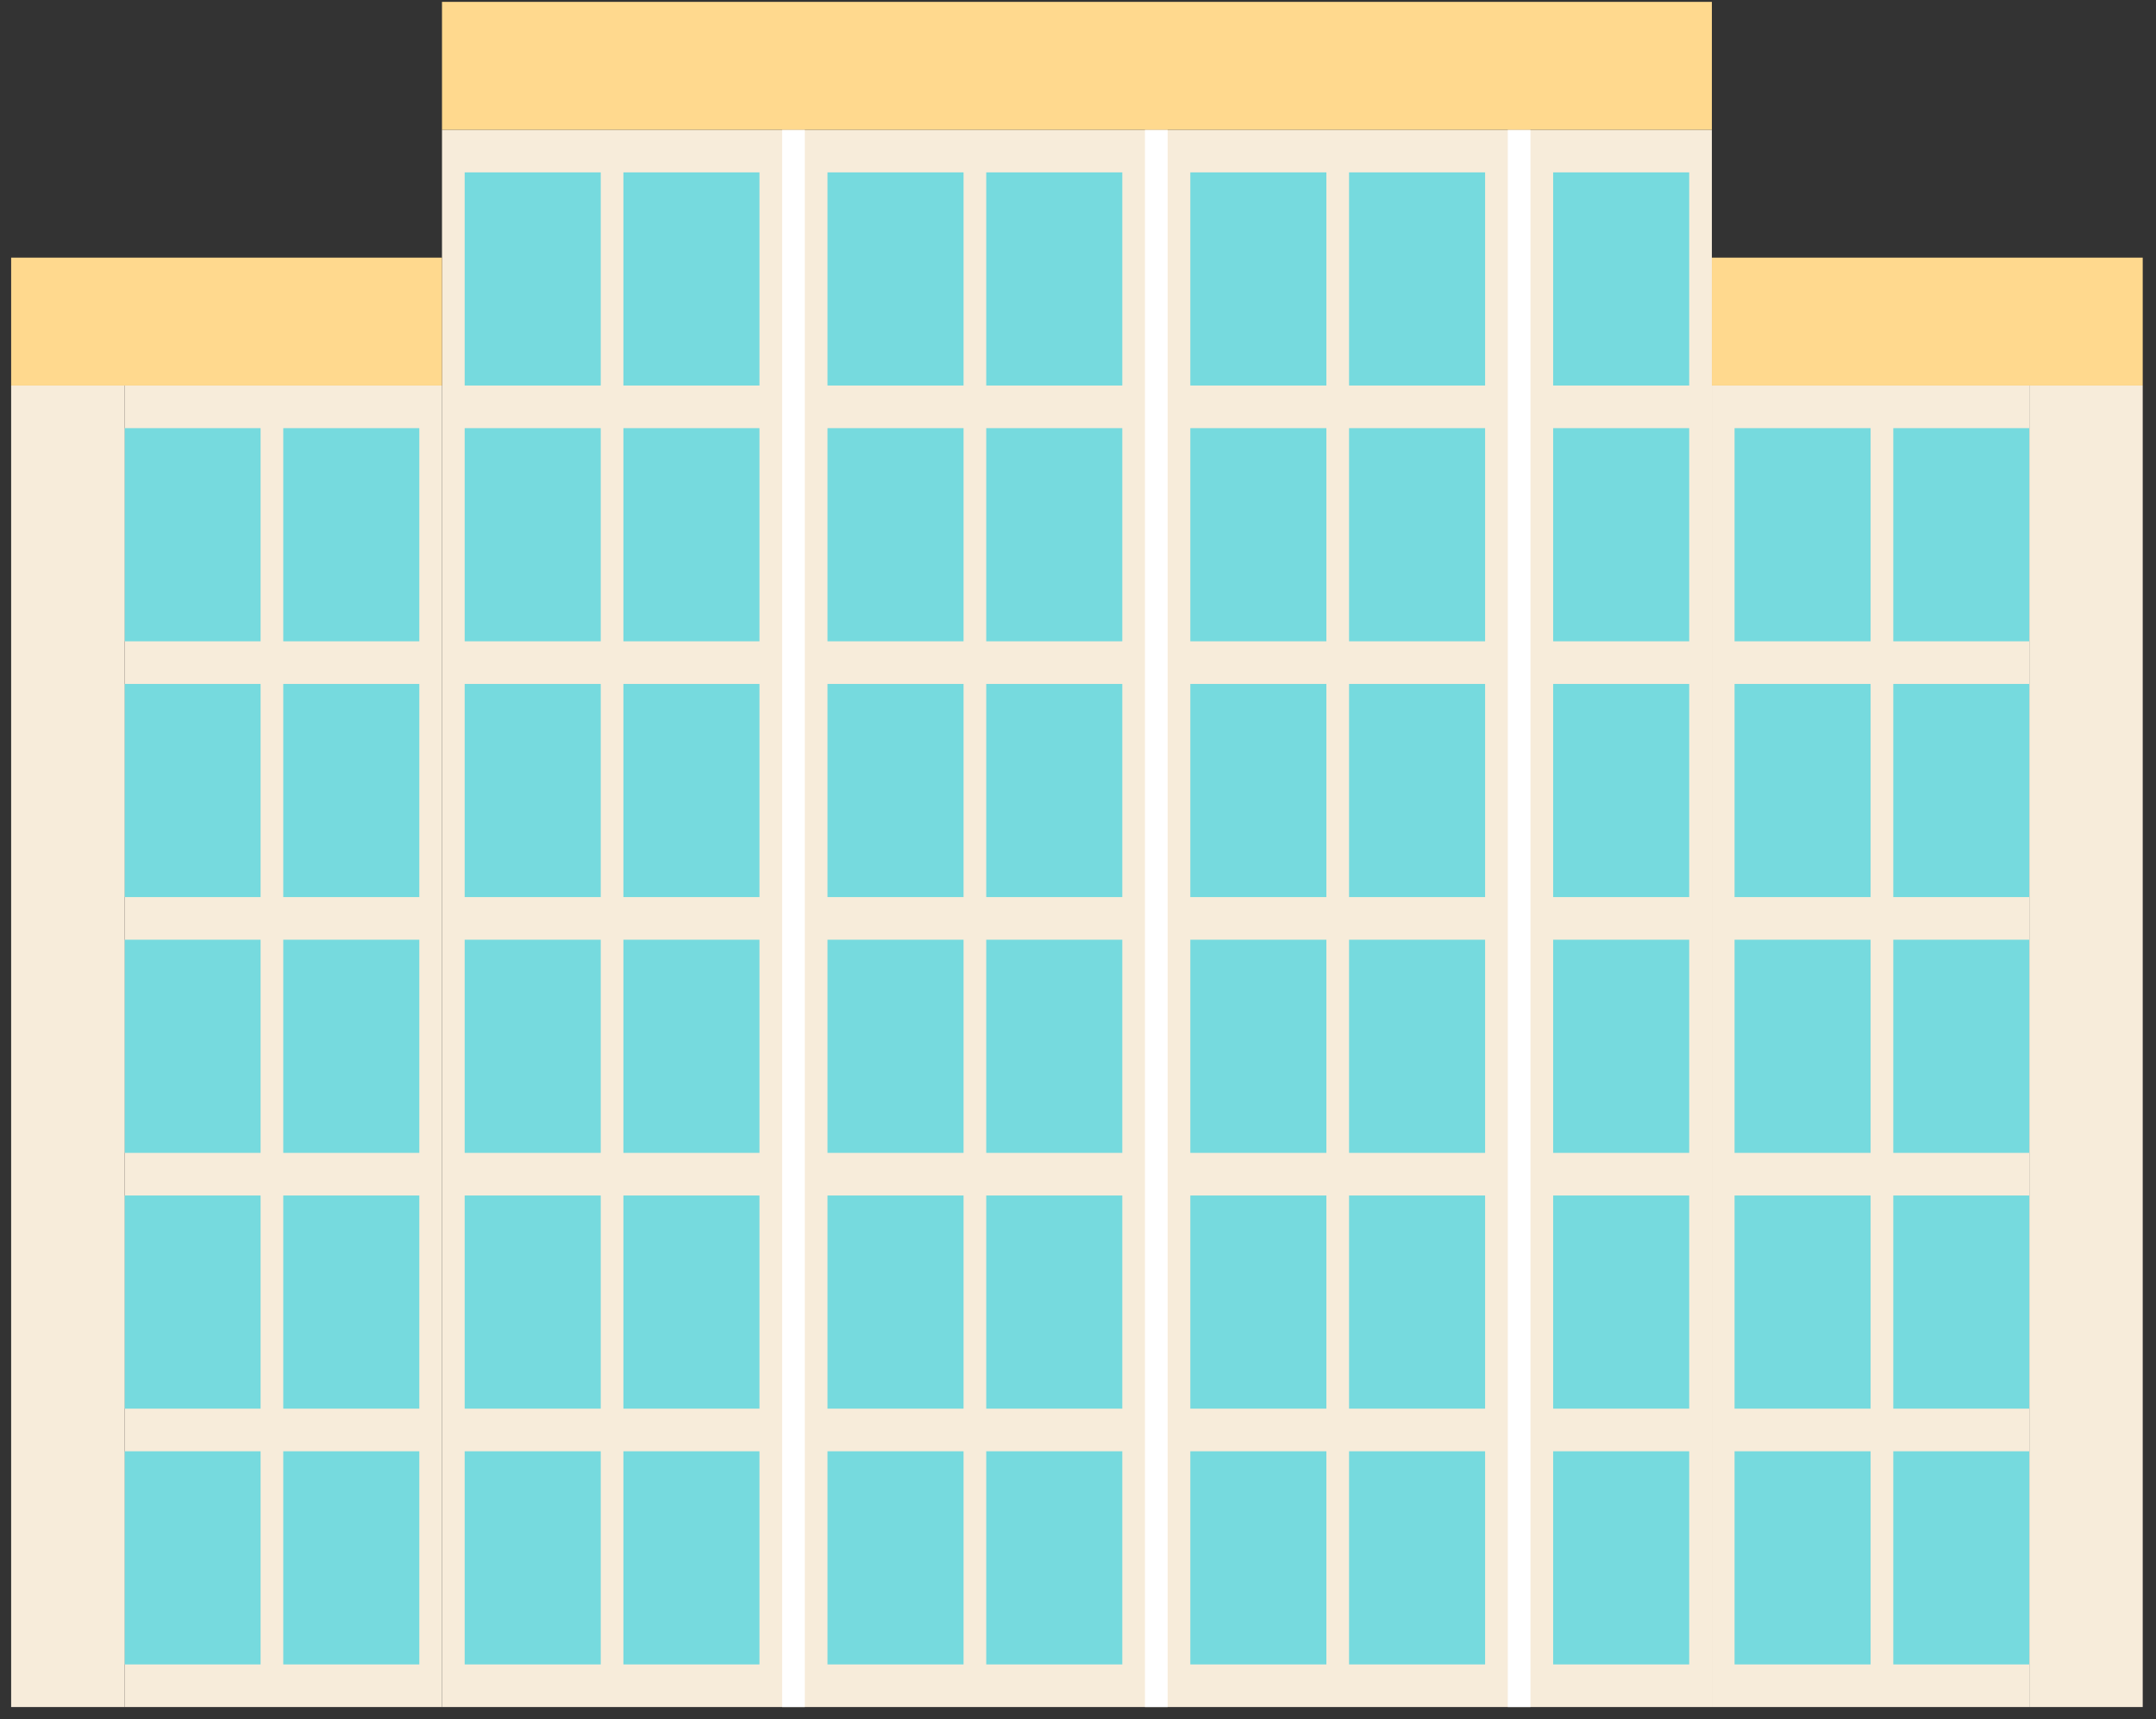 <svg width="153" height="122" viewBox="0 0 153 122" fill="none" xmlns="http://www.w3.org/2000/svg">
<rect x="0" y="0" width="153" height="122" fill="#333333" stroke="none"/>
<rect x="31.366" y="9.207" width="90.117" height="111.916" fill="#F7ECDA"/>
<rect x="121.483" y="27.355" width="22.529" height="93.768" fill="#F7ECDA"/>
<rect width="22.529" height="93.768" transform="matrix(-1 0 0 1 31.366 27.355)" fill="#F7ECDA"/>
<rect x="32.976" y="12.231" width="9.655" height="15.124" fill="#76DADE"/>
<rect x="44.24" y="12.231" width="9.655" height="15.124" fill="#76DADE"/>
<rect x="69.988" y="12.231" width="9.655" height="15.124" fill="#76DADE"/>
<rect x="95.735" y="12.231" width="9.655" height="15.124" fill="#76DADE"/>
<rect x="110.219" y="12.231" width="9.655" height="15.124" fill="#76DADE"/>
<rect x="58.723" y="12.231" width="9.655" height="15.124" fill="#76DADE"/>
<rect x="84.471" y="12.231" width="9.655" height="15.124" fill="#76DADE"/>
<rect x="32.976" y="30.38" width="9.655" height="15.124" fill="#76DADE"/>
<rect x="123.092" y="30.38" width="9.655" height="15.124" fill="#76DADE"/>
<rect width="9.655" height="15.124" transform="matrix(-1 0 0 1 29.757 30.38)" fill="#76DADE"/>
<rect x="44.24" y="30.38" width="9.655" height="15.124" fill="#76DADE"/>
<rect x="134.357" y="30.38" width="9.655" height="15.124" fill="#76DADE"/>
<rect width="9.655" height="15.124" transform="matrix(-1 0 0 1 18.492 30.38)" fill="#76DADE"/>
<rect x="69.988" y="30.38" width="9.655" height="15.124" fill="#76DADE"/>
<rect x="95.735" y="30.38" width="9.655" height="15.124" fill="#76DADE"/>
<rect x="110.219" y="30.38" width="9.655" height="15.124" fill="#76DADE"/>
<rect x="58.723" y="30.38" width="9.655" height="15.124" fill="#76DADE"/>
<rect x="84.471" y="30.38" width="9.655" height="15.124" fill="#76DADE"/>
<rect x="32.976" y="48.529" width="9.655" height="15.124" fill="#76DADE"/>
<rect x="123.092" y="48.529" width="9.655" height="15.124" fill="#76DADE"/>
<rect width="9.655" height="15.124" transform="matrix(-1 0 0 1 29.757 48.529)" fill="#76DADE"/>
<rect x="44.24" y="48.529" width="9.655" height="15.124" fill="#76DADE"/>
<rect x="134.357" y="48.529" width="9.655" height="15.124" fill="#76DADE"/>
<rect width="9.655" height="15.124" transform="matrix(-1 0 0 1 18.492 48.529)" fill="#76DADE"/>
<rect x="69.988" y="48.529" width="9.655" height="15.124" fill="#76DADE"/>
<rect x="95.735" y="48.529" width="9.655" height="15.124" fill="#76DADE"/>
<rect x="110.219" y="48.529" width="9.655" height="15.124" fill="#76DADE"/>
<rect x="58.723" y="48.529" width="9.655" height="15.124" fill="#76DADE"/>
<rect x="84.471" y="48.529" width="9.655" height="15.124" fill="#76DADE"/>
<rect x="32.976" y="66.677" width="9.655" height="15.124" fill="#76DADE"/>
<rect x="123.092" y="66.677" width="9.655" height="15.124" fill="#76DADE"/>
<rect width="9.655" height="15.124" transform="matrix(-1 0 0 1 29.757 66.677)" fill="#76DADE"/>
<rect x="44.24" y="66.677" width="9.655" height="15.124" fill="#76DADE"/>
<rect x="134.357" y="66.677" width="9.655" height="15.124" fill="#76DADE"/>
<rect width="9.655" height="15.124" transform="matrix(-1 0 0 1 18.492 66.677)" fill="#76DADE"/>
<rect x="69.988" y="66.677" width="9.655" height="15.124" fill="#76DADE"/>
<rect x="95.735" y="66.677" width="9.655" height="15.124" fill="#76DADE"/>
<rect x="84.471" y="66.677" width="9.655" height="15.124" fill="#76DADE"/>
<rect x="110.219" y="66.677" width="9.655" height="15.124" fill="#76DADE"/>
<rect x="58.723" y="66.677" width="9.655" height="15.124" fill="#76DADE"/>
<rect x="32.976" y="84.826" width="9.655" height="15.124" fill="#76DADE"/>
<rect x="123.092" y="84.826" width="9.655" height="15.124" fill="#76DADE"/>
<rect width="9.655" height="15.124" transform="matrix(-1 0 0 1 29.757 84.826)" fill="#76DADE"/>
<rect x="44.24" y="84.826" width="9.655" height="15.124" fill="#76DADE"/>
<rect x="134.357" y="84.826" width="9.655" height="15.124" fill="#76DADE"/>
<rect width="9.655" height="15.124" transform="matrix(-1 0 0 1 18.492 84.826)" fill="#76DADE"/>
<rect x="69.988" y="84.826" width="9.655" height="15.124" fill="#76DADE"/>
<rect x="95.735" y="84.826" width="9.655" height="15.124" fill="#76DADE"/>
<rect x="110.219" y="84.826" width="9.655" height="15.124" fill="#76DADE"/>
<rect x="58.723" y="84.826" width="9.655" height="15.124" fill="#76DADE"/>
<rect x="84.471" y="84.826" width="9.655" height="15.124" fill="#76DADE"/>
<rect x="32.976" y="102.975" width="9.655" height="15.124" fill="#76DADE"/>
<rect x="123.092" y="102.975" width="9.655" height="15.124" fill="#76DADE"/>
<rect width="9.655" height="15.124" transform="matrix(-1 0 0 1 29.757 102.975)" fill="#76DADE"/>
<rect x="44.24" y="102.975" width="9.655" height="15.124" fill="#76DADE"/>
<rect x="134.357" y="102.975" width="9.655" height="15.124" fill="#76DADE"/>
<rect width="9.655" height="15.124" transform="matrix(-1 0 0 1 18.492 102.975)" fill="#76DADE"/>
<rect x="69.988" y="102.975" width="9.655" height="15.124" fill="#76DADE"/>
<rect x="95.735" y="102.975" width="9.655" height="15.124" fill="#76DADE"/>
<rect x="110.219" y="102.975" width="9.655" height="15.124" fill="#76DADE"/>
<rect x="58.723" y="102.975" width="9.655" height="15.124" fill="#76DADE"/>
<rect x="84.471" y="102.975" width="9.655" height="15.124" fill="#76DADE"/>
<rect x="55.504" y="9.207" width="1.609" height="111.916" fill="white"/>
<rect x="81.252" y="9.207" width="1.609" height="111.916" fill="white"/>
<rect x="107" y="9.207" width="1.609" height="111.916" fill="white"/>
<rect x="144.012" y="27.355" width="8.046" height="93.768" fill="#F7ECDA"/>
<rect width="8.046" height="93.768" transform="matrix(-1 0 0 1 8.837 27.355)" fill="#F7ECDA"/>
<rect x="0.791" y="18.281" width="30.575" height="9.074" fill="#FFD98E"/>
<rect x="121.483" y="18.281" width="30.575" height="9.074" fill="#FFD98E"/>
<rect x="31.366" y="0.133" width="90.117" height="9.074" fill="#FFD98E"/>
</svg>
